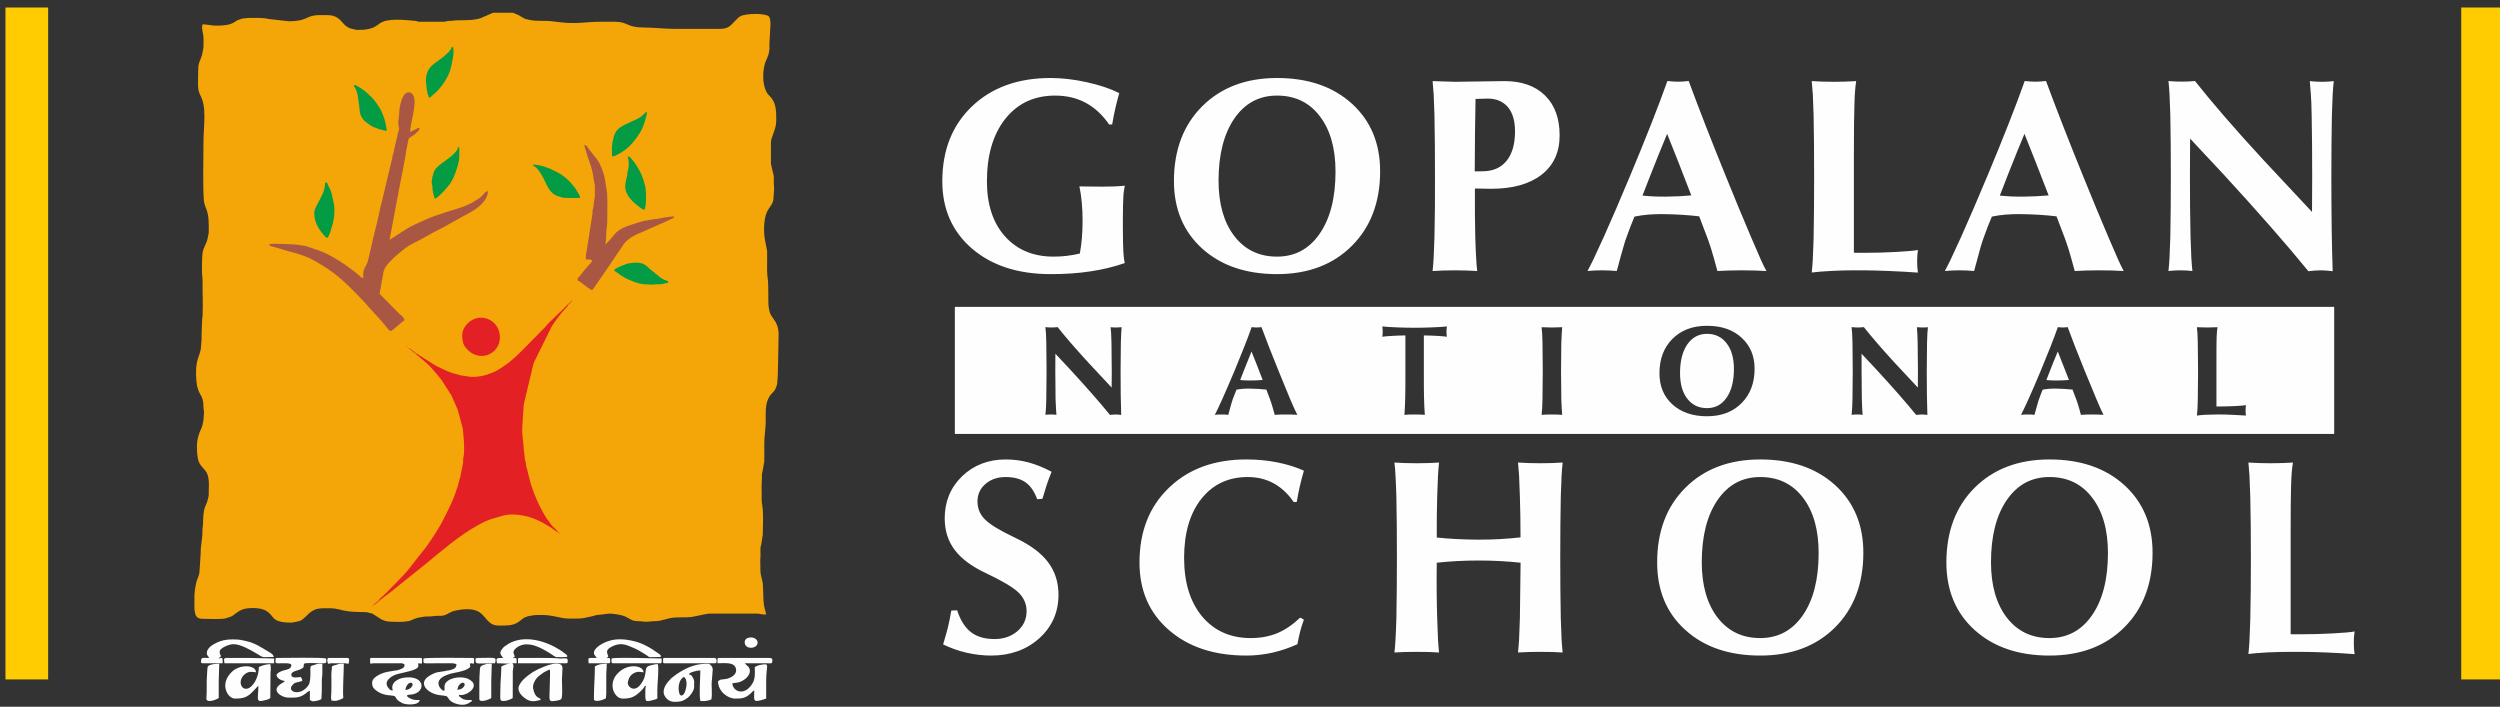 <?xml version="1.0" encoding="UTF-8"?>
<!DOCTYPE svg PUBLIC "-//W3C//DTD SVG 1.1//EN" "http://www.w3.org/Graphics/SVG/1.1/DTD/svg11.dtd">
<!-- Creator: CorelDRAW 2019 (64-Bit) -->
<svg xmlns="http://www.w3.org/2000/svg" xml:space="preserve" width="283px" height="80px" version="1.1" style="shape-rendering:geometricPrecision; text-rendering:geometricPrecision; image-rendering:optimizeQuality; fill-rule:evenodd; clip-rule:evenodd"
viewBox="0 0 283 80"
 xmlns:xlink="http://www.w3.org/1999/xlink"
 xmlns:xodm="http://www.corel.com/coreldraw/odm/2003">
 <rect x="0" y="0" width="283" height="80" fill="#333333" stroke="none"/>
 <defs>
  <style type="text/css">
   <![CDATA[
    .fil2 {fill:#FEFEFE}
    .fil1 {fill:#FECC00}
    .fil8 {fill:#E96220}
    .fil7 {fill:#E85D20}
    .fil6 {fill:#E65A21}
    .fil5 {fill:#E84F22}
    .fil4 {fill:#E54823}
    .fil3 {fill:#E32124}
    .fil0 {fill:#F4A609}
    .fil10 {fill:#A95743}
    .fil9 {fill:#039C44}
    .fil11 {fill:#FEFEFE;fill-rule:nonzero}
   ]]>
  </style>
 </defs>
 <g id="Layer_x0020_1">
  <path class="fil0" d="M50.21 2.46l-2.7 0c-0.27,0 -0.29,-0.08 -0.54,-0.1 -1.1,-0.09 -3.11,-0.36 -4.01,0.31 -0.36,0.27 -0.71,0.52 -1.18,0.6 -0.73,0.13 -0.56,0.11 -1.35,0.11 -0.23,0 -0.29,-0.06 -0.49,-0.1 -0.26,-0.05 -0.24,-0.03 -0.46,-0.14 -0.27,-0.14 -0.47,-0.31 -0.65,-0.53 -0.83,-1 -1.36,-0.9 -2.61,-0.9 -0.52,0 -0.95,0.06 -1.4,0.28 -0.74,0.35 -1.23,0.39 -2.06,0.42l-2.29 -0.25c-0.75,-0.19 -1.58,-0.12 -2.36,-0.13l-0.68 0.07c-0.02,0.01 -0.03,0.01 -0.04,0.02l-0.33 0.1c-0.22,0.07 -0.36,0.19 -0.56,0.31 -0.09,0.05 -0.18,0.1 -0.29,0.14 -0.04,0.01 -0.09,0.03 -0.12,0.04 -0.52,0.2 -1.19,0.19 -1.76,0.19 -0.24,0 -1.31,-0.18 -1.38,-0.14 -0.14,0.08 -0.04,0.78 0.01,0.97 0.13,0.5 0.07,1.12 0.07,1.65l-0.12 0.64c-0.02,0.15 -0.1,0.41 -0.17,0.58 -0.17,0.42 -0.31,0.69 -0.3,1.26 0,0.66 -0.06,1.54 0,2.16 0.11,0.96 0.71,0.96 0.7,3.19 0,1.01 -0.11,1.92 -0.11,2.98 0,1.07 -0.1,6.14 0.1,6.82 0.01,0.03 0.03,0.1 0.04,0.12l0.1 0.33c0.41,0.87 0.36,1.83 0.36,2.78 0,0.27 -0.07,0.37 -0.1,0.6 -0.06,0.43 -0.21,0.71 -0.38,1.08 -0.08,0.16 -0.14,0.36 -0.19,0.56 -0.12,0.47 -0.13,2.46 -0.05,3.02 0.01,0.06 0.01,0.07 0.02,0.14 0,0.11 0,0.26 0,0.38 -0.01,1.22 0.06,2.51 0,3.72 -0.02,0.26 -0.06,0.38 -0.06,0.71l-0.05 1.4c0,0.23 0.01,0.53 -0.01,0.75 -0.13,1.15 0.03,0.73 -0.36,1.86 -0.3,0.86 -0.29,1.75 -0.22,2.63 0.15,1.78 0.81,1.46 0.8,2.92 0,0.33 0.07,0.41 0.06,0.7 -0.03,0.63 -0.06,1.31 -0.34,1.88 -0.24,0.51 -0.23,0.56 -0.37,1.09 -0.16,0.59 -0.09,2.15 0.14,2.63 0.52,1.1 1.25,0.7 1.11,3.21 -0.02,0.24 0.03,0.51 -0.03,0.73 -0.04,0.17 -0.04,0.08 -0.08,0.3 -0.05,0.28 -0.18,0.52 -0.29,0.79 -0.24,0.61 -0.22,1.34 -0.25,2.01 -0.01,0.25 -0.06,0.34 -0.06,0.65 0.01,1.13 -0.21,1.56 -0.21,2.76l-0.14 2.13c-0.24,0.92 -0.28,0.48 -0.48,1.73 -0.03,0.18 -0.06,0.46 -0.08,0.78l0 1.52c0.03,0.34 0.08,0.63 0.18,0.79 0.15,0.24 0.37,0.34 0.74,0.34 0.59,0 2.17,0.09 2.68,-0.07 0.15,-0.05 0.06,-0.04 0.24,-0.08 0.76,-0.18 0.88,-0.75 1.92,-1 0.2,-0.05 0.99,-0.09 1.18,-0.06 0.25,0.04 0.35,0.01 0.57,0.08 0.15,0.04 0.36,0.09 0.49,0.16 1.18,0.61 0.51,1.4 2.97,1.4 0.18,0 0.9,-0.16 1.02,-0.21 0.24,-0.12 0.53,-0.38 0.72,-0.58 0.91,-0.96 1.47,-0.83 2.79,-0.83 0.31,0 0.6,0.08 0.9,0.13 0.17,0.04 0.26,0.08 0.43,0.11 0.87,0.18 1.53,0.18 2.51,0.19 0.32,0.01 0.21,0.02 0.41,0.08 0.19,0.06 0.24,0.03 0.43,0.11l0.99 0.64c0.09,0.04 0.29,0.12 0.38,0.15 0.11,0.04 0.35,0.08 0.45,0.09 0.7,0.04 1.55,0.08 2.24,-0.05 0.2,-0.04 0.58,-0.23 0.78,-0.3 0.31,-0.11 0.59,-0.13 0.9,-0.19 0.29,-0.06 0.67,-0.01 1.02,-0.06 0.9,-0.14 1.04,0.11 1.79,-0.31 0.25,-0.13 0.45,-0.25 0.76,-0.32 0.77,-0.17 1.85,-0.3 2.59,0.07 0.93,0.45 1.08,1.61 2.33,1.61l0.05 0 0.66 0c0.66,-0.01 1.24,-0.1 1.8,-0.58 0.21,-0.18 0.37,-0.3 0.66,-0.41 0.21,-0.08 0.21,-0.06 0.44,-0.11 0.65,-0.13 0.89,-0.09 1.58,-0.09 0.48,0 1.62,0.23 2.14,0.35 0.36,0.08 2.03,0.08 2.36,-0.01 0.46,-0.12 0.89,-0.16 1.35,-0.32l1.5 -0.18c0.4,-0.01 1.38,0.14 1.75,0.3 0.67,0.29 0.73,0.56 1.6,0.56 0.31,0 0.45,0.06 0.81,0.06 0.41,0 0.62,-0.06 0.97,-0.06 0.92,0.01 1.48,-0.43 2.65,-0.43 1.82,0 1.43,-0.04 2.78,-0.3 0.29,-0.06 0.59,-0.13 0.89,-0.13l5.24 0c0.33,0 0.57,0.11 1.08,0.11 -0.03,-0.34 -0.33,-0.85 -0.32,-2.17 0,-0.47 -0.05,-0.74 -0.05,-1.19 -0.01,-0.45 -0.28,-1.06 -0.28,-1.61l-0.02 -1.21c0.05,-0.4 0.02,-0.82 0.02,-1.23 0,-0.33 0.05,-0.33 0.1,-0.55l0.17 -1.12c0,-0.98 0.1,-2.41 -0.07,-3.33 -0.11,-0.52 -0.03,-1.41 -0.07,-1.93l0.04 -1.28c-0.01,-0.34 0,-0.31 0.07,-0.57l0.2 -1.16 0 -2c-0.01,-0.89 0.16,-1.6 0.16,-2.54 0,-1.3 -0.1,-2.36 0.77,-3.22 0.31,-0.32 0.33,-0.39 0.49,-0.86 0.1,-0.27 0.14,-2.1 0.14,-2.56l0.06 -3.3c0,-0.41 -0.13,-0.93 -0.34,-1.28 -0.42,-0.72 -0.61,-0.64 -0.78,-1.65 -0.09,-0.48 0,-2.45 -0.1,-3.14 -0.12,-0.8 -0.08,-1.55 -0.08,-2.35 0,-0.26 0.01,-0.56 0,-0.81 -0.01,-0.13 -0.02,-0.22 -0.05,-0.33l-0.2 -1.05c-0.18,-0.96 -0.15,-2.64 0.38,-3.41 0.61,-0.91 0.57,-0.83 0.63,-1.91 0.03,-0.55 0.05,-0.34 0,-0.93 -0.03,-0.32 0.03,-0.68 -0.02,-1l-0.31 -1.32 0 -2.43c0,-0.61 0.6,-1.5 0.6,-2.43 0,-0.88 0.03,-1.77 -0.47,-2.51 -0.11,-0.16 -0.19,-0.23 -0.33,-0.37 -0.85,-0.83 -0.83,-3.03 -0.31,-4.06l0.22 -0.54c0.22,-0.82 0.07,-0.71 0.13,-1.48l0.11 -2.01c0,-0.31 -0.04,-0.73 -0.2,-0.88 -0.4,-0.38 -2.72,-0.35 -3.26,0.02 -0.5,0.34 -0.78,0.86 -1.3,1.18 -0.27,0.16 -0.61,0.22 -1.02,0.22l-5.03 0c-1.26,0 -2.39,-0.16 -3.62,-0.16 -1.8,0 -1.75,-0.65 -3.18,-0.65l-1.52 0c-1.95,0 -2.67,0.31 -4.84,0.04 -0.94,-0.11 -0.88,-0.14 -1.96,-0.14 -0.53,0 -1,-0.02 -1.45,-0.13 -0.22,-0.06 -0.21,-0.02 -0.42,-0.11 -0.41,-0.18 -0.62,-0.41 -1.03,-0.54 -0.18,-0.06 -0.27,-0.14 -0.39,-0.14l-2.17 0 -1.13 0.49c-0.72,0.4 -2.1,0.36 -2.98,0.37 -0.31,0 -0.4,0.06 -0.75,0.06 -0.43,-0.01 -0.45,0.1 -0.76,0.1z"/>
  <rect class="fil1" x="0.62" y="0.85" width="4.83" height="76.06"/>
  <rect class="fil1" x="278.61" y="0.85" width="4.83" height="76.06"/>
  <g id="_1773214337632">
   <path class="fil2" d="M81.22 74.64l0 0.44c0.58,0 1.41,-0.09 1.81,0.19 0.35,0.23 0.53,0.94 -0.21,1.35 -0.35,0.18 -0.47,0.23 -0.96,0.28 -0.49,0.06 -0.27,0.02 -0.58,0.23 0.02,1.17 1.13,1.95 1.94,1.95 0.73,0 1.18,-0.02 1.81,-0.63 0.19,-0.17 0.1,-0.16 0.35,-0.29 0,1.12 -0.18,1.35 0.82,1.09 0.24,-0.06 0.35,-0.13 0.53,-0.17 0,-0.67 0.01,-1.34 0,-2 -0.01,-1.84 0.52,-2.03 -0.67,-1.81 -0.31,0.06 -0.4,0.12 -0.62,0.24 0,0.87 0.16,1.6 -0.72,2.42 -0.16,0.15 -0.26,0.2 -0.47,0.28 -0.68,0.27 -1.34,-0.25 -1.35,-0.86 0.38,-0.09 0.71,0 1.3,-0.38 0.48,-0.3 0.97,-0.97 0.49,-1.52l-0.29 -0.26c0,-0.01 -0.01,-0.02 -0.02,-0.03 -0.01,-0.01 -0.02,-0.02 -0.03,-0.03 -0.01,-0.01 -0.04,-0.04 -0.05,-0.05l2.43 0c0.65,0 0.7,0.09 0.7,-0.33l0 -0.06c0,-0.16 -0.16,-0.21 -0.32,-0.21l-5.73 0c-0.12,0 -0.16,0.04 -0.16,0.16z"/>
   <path class="fil2" d="M45.89 78.1c0.04,-0.19 0.07,-0.36 0.18,-0.52 0.42,-0.62 1,-0.14 0.34,0.35 -0.12,0.09 -0.32,0.17 -0.52,0.17zm-4 -3.46c0,0.71 0.02,0.44 0.43,0.44l3.08 0c0.2,0 0.19,0.06 0.38,0.1 0,0.21 0.06,0.29 -0.2,0.46 -0.14,0.09 -0.03,0.03 -0.14,0.07l-0.31 0.12c-0.17,0.07 -0.14,0.04 -0.36,0.07 -0.52,0.08 -1.2,0.17 -1.63,0.37 -0.33,0.16 -0.71,0.35 -0.91,0.66 -0.13,0.21 -0.13,0.44 -0.07,0.68 0.06,0.26 0.21,0.38 0.39,0.53 0.32,0.27 0.78,0.46 1.24,0.54 0.19,0.03 0.64,0.05 0.78,0.09 0.41,0.12 -0.01,0.31 0.96,0.82 0.42,0.22 1.92,0.29 1.98,-0.35 -0.53,0 -0.68,0.01 -1.04,-0.16 -0.14,-0.06 -0.77,-0.41 -0.1,-0.44 1.87,-0.07 1.89,-2.22 -0.54,-1.94 -0.44,0.05 -0.75,0.18 -1.05,0.4 -0.26,0.2 -0.51,0.62 -0.3,1.06 -0.31,0 -0.31,-0.06 -0.47,-0.23 -0.67,-0.74 0.18,-1.35 0.83,-1.58 0.58,-0.2 2.51,-0.44 2.51,-0.95l0 -0.32c0.42,0.01 0.43,0.25 0.43,-0.44 0,-0.12 -0.04,-0.16 -0.16,-0.16l-5.57 0c-0.12,0 -0.16,0.04 -0.16,0.16z"/>
   <path class="fil2" d="M51.78 78.1c0.01,-0.18 0.08,-0.4 0.17,-0.52 0.5,-0.67 1.04,-0.05 0.25,0.41l-0.42 0.11zm0.61 1.68l-0.15 0c-0.42,-0.02 -0.86,-0.17 -1.2,-0.4 -0.25,-0.18 -0.3,-0.44 -0.47,-0.56 -0.11,-0.07 -0.68,-0.1 -0.89,-0.14 -1.36,-0.23 -2.43,-1.38 -1.04,-2.2 0.79,-0.47 1.03,-0.38 1.71,-0.51 0.11,-0.02 0.24,-0.06 0.31,-0.07 0.12,-0.02 0.17,-0.01 0.28,-0.04 0.56,-0.15 0.73,-0.3 0.73,-0.68 -0.2,-0.04 -0.24,-0.09 -0.49,-0.1l-1.62 0c-1.86,0 -1.62,0.15 -1.62,-0.54 0.32,-0.13 4.85,-0.06 5.57,-0.06 0.12,0 0.16,0.04 0.16,0.16 0,0.7 -0.03,0.44 -0.38,0.44 -0.15,0 -0.06,0.24 -0.06,0.43 -0.09,0.06 -0.18,0.14 -0.28,0.2 -0.27,0.17 -0.65,0.26 -0.96,0.34 -0.41,0.11 -0.77,0.11 -1.42,0.36 -1.93,0.72 -0.28,2.09 -0.25,1.72l0 -0.24c-0.01,-0.12 -0.01,-0.25 0.02,-0.36 0.22,-0.75 1.73,-1.08 2.64,-0.69 0.12,0.05 0.38,0.23 0.46,0.31 0.75,0.78 -0.87,1.75 -1.5,1.49 0.02,0.22 0.09,0.23 0.22,0.32 0.11,0.08 0.14,0.12 0.3,0.19 0.28,0.11 0.57,0.09 0.94,0.09l0 0.16c-0.18,0.05 -0.16,0.09 -0.34,0.2 -0.2,0.11 -0.43,0.17 -0.67,0.18z"/>
   <path class="fil2" d="M31.19 74.64c0,0.54 -0.09,0.44 0.92,0.44 0.1,0 0.87,-0.04 0.87,0.21 0,0.43 -0.47,0.51 -0.82,0.59 -0.27,0.06 -0.83,0.3 -0.86,0.55 0.08,0.36 0.51,0.61 0.92,0.65 -0.03,0.12 -0.02,0.09 -0.26,0.23 -1.51,0.84 -0.02,1.66 0.64,1.66 0.68,0 1.2,0.06 1.79,-0.32 0.47,-0.29 0.43,-0.42 0.69,-0.44l0 1.03c0.3,0.2 0.41,0.18 1.01,0.03 0.34,-0.08 0.3,-0.24 0.3,-0.23l0.04 -0.88c0,-0.35 0,-0.69 0,-1.03 0,-0.41 0.06,-0.61 0.06,-0.97 0,-0.34 0,-0.69 0,-1.03 -0.83,0 -0.41,0.01 -0.94,0.15 -0.47,0.12 -0.42,0.07 -0.41,0.99 0,0.38 -0.03,0.99 -0.2,1.26 -0.93,1.45 -2.77,0.73 -1.66,-0.15 0.13,-0.1 0.13,-0.07 0.3,-0.13 0.55,-0.18 0.86,-0.03 0.47,-0.61 -0.28,0 -1.07,0.23 -1.07,-0.27 0,-0.44 0.84,-0.43 1.26,-0.73 0.24,-0.17 0.07,-0.26 0.19,-0.51 0.15,-0.14 1.78,-0.03 2.23,-0.05 0.37,-0.01 0.26,-0.15 0.26,-0.54 -0.57,-0.14 -4.65,-0.06 -5.57,-0.06 -0.12,0 -0.16,0.04 -0.16,0.16z"/>
   <path class="fil2" d="M77.12 78.75c-0.17,-0.11 -0.17,-0.09 -0.23,-0.31 -0.21,-0.7 0.05,-1.66 0.55,-1.8l0.09 0.08c0.38,0.44 0.1,1.54 -0.12,1.84 -0.07,0.1 -0.17,0.16 -0.29,0.19zm-0.76 0.7c0.73,0 1.01,-0.11 1.48,-0.46 0.31,-0.23 0.73,-0.84 0.73,-1.16 0,-0.71 0.08,-0.72 -0.13,-1.11 -0.19,-0.35 -0.18,-0.26 -0.46,-0.4 0.13,-0.18 0.32,-0.22 0.56,-0.3 0.18,-0.07 0.51,-0.13 0.74,-0.13 0,0.76 -0.16,2.77 0,3.46 0.36,0.03 0.87,0.01 1.24,-0.17 0.15,-0.64 -0.03,-1.52 0.07,-2.25l0.09 -1.1c0.03,-0.43 -0.39,-0.7 -0.48,-0.7 -1.34,0 -2.15,0.29 -3.26,0.96 -0.31,0.19 -0.48,0.31 -0.76,0.54 -0.07,0.05 -0.09,0.07 -0.15,0.11l-0.32 0.34c-0.48,0.54 -0.9,1.3 -0.26,1.98 0.2,0.22 0.5,0.39 0.91,0.39z"/>
   <path class="fil2" d="M56.64 73.89c0,0.25 0.22,0.43 0.32,0.59 -0.75,0 -0.84,-0.02 -0.7,0.6l1.51 0.05c-0.35,0 -0.81,0.18 -1.02,0.32 0,0.91 -0.11,1.7 -0.11,2.65 0,1.17 -0.12,1.25 0.43,1.25 0.3,0 0.79,-0.21 0.97,-0.33l0.01 -3.07c0.04,-0.37 0.16,-0.67 -0.06,-0.87l0.49 0c0,-0.64 0.03,-0.55 -0.17,-0.59 -0.05,-0.01 -0.07,0 -0.12,0 -0.11,-0.01 -0.01,0.03 -0.09,-0.01 -0.05,-0.16 0.16,0.03 0.16,-0.16 0,-0.24 -0.42,-0.53 0.23,-1.01 0.97,-0.71 2.15,-0.27 3.08,0.24 0.71,0.38 0.99,0.63 1.3,0.8 0.14,0.08 1.09,0.02 1.33,0.02 0,-0.26 0.07,-0.15 -0.34,-0.46 -0.18,-0.13 -0.29,-0.22 -0.48,-0.34 -1.62,-1.03 -4.01,-1.74 -5.81,-0.7l-0.49 0.33c-0.14,0.13 -0.44,0.46 -0.44,0.69z"/>
   <path class="fil2" d="M29.3 75.51c0,0.77 -0.29,1.52 -0.64,1.95 -0.06,0.08 -0.24,0.27 -0.32,0.33 -0.88,0.64 -1.52,-0.54 -0.76,-1.35 0.54,-0.57 1.05,-0.34 1.4,-0.34 -0.02,-0.85 -1.8,-0.92 -2.69,-0.09 -1.52,1.41 -0.52,3.07 0.31,3.07 0.69,0 1.2,-0.06 1.74,-0.53 0.4,-0.35 0.84,-0.89 0.91,-0.93 0,1.39 -0.34,1.9 0.56,1.69 0.4,-0.09 0.51,-0.1 0.79,-0.29l0.02 -2.89c0.05,-0.36 0.05,-0.64 -0.02,-0.95 -0.47,0 -0.99,0.17 -1.3,0.33z"/>
   <path class="fil2" d="M71.06 77.29c0,-0.09 0.09,-0.37 0.13,-0.47 0.14,-0.39 0.62,-0.77 1.12,-0.77 0.23,0 0.25,0.05 0.54,0.05 -0.02,-0.82 -2,-1.11 -3.12,0.35 -0.88,1.17 -0.12,2.63 0.74,2.63 1.01,0 1.4,-0.19 2.18,-0.96 0.09,-0.1 0.12,-0.13 0.2,-0.23 0.09,-0.13 0.09,-0.18 0.21,-0.27 0.13,0.26 0,0.02 0,0.32 0,1.27 -0.13,1.56 0.57,1.38 0.34,-0.09 0.5,-0.11 0.78,-0.24 0,-0.33 0.01,-0.65 0,-0.98 0,-0.79 0.2,-2.29 0.06,-2.92 -0.3,0 -0.5,0.06 -0.75,0.12 -1.1,0.23 -0.18,0.88 -1.24,2.22 -0.69,0.87 -1.42,0.26 -1.42,-0.23z"/>
   <path class="fil2" d="M58.69 77.94c0,0.53 0.54,0.98 0.87,1.19 0.57,0.35 0.94,0.27 1.62,0.11l0 -0.16c-0.41,-0.1 -0.64,-0.45 -0.75,-0.82 -0.16,-0.49 -0.1,-0.8 0.13,-1.21 0.2,-0.36 0.47,-0.56 0.78,-0.78 0.19,-0.14 0.22,-0.18 0.47,-0.29l0.26 -0.13c0.25,-0.12 0.19,0 0.19,0.69 0,0.79 -0.05,1.41 -0.06,2.16 0,0.43 -0.03,0.72 0.4,0.67 0.28,-0.03 0.79,-0.09 0.92,-0.23 0.2,-0.22 0.09,-1.73 0.09,-2.17 0,-0.42 0.05,-0.67 0.05,-1.08 0.01,-0.19 0.03,-0.37 -0.04,-0.5 -0.41,-0.8 -2.74,0.34 -3.32,0.7 -0.55,0.35 -1.61,1.16 -1.61,1.85z"/>
   <path class="fil2" d="M67.23 73.89c0,0.17 0.04,0.21 0.12,0.31 0.08,0.1 0.13,0.18 0.2,0.28 -1.17,0 -0.92,-0.08 -0.92,0.6l2.27 0c0.21,0 0.17,-0.13 0.17,-0.44 0,-0.25 -0.27,-0.1 -0.38,-0.16 -0.04,-0.11 -0.06,0.04 0.05,-0.06 0,0 0.11,-0.01 0.11,-0.1 0,-0.23 -0.4,-0.63 0.19,-1 0.77,-0.47 1.41,-0.52 2.22,-0.17 0.86,0.36 0.81,0.33 1.72,0.88 0.84,0.51 0.08,0.34 1.81,0.34 0,-0.24 0.08,-0.16 -0.34,-0.46 -0.85,-0.6 -1.73,-1.12 -2.76,-1.35 -1.19,-0.27 -2.22,-0.31 -3.35,0.22 -0.41,0.19 -1.11,0.68 -1.11,1.11z"/>
   <path class="fil2" d="M23.41 73.94c0,0.25 0.13,0.27 0.27,0.54 -0.82,0 -0.92,-0.11 -0.92,0.44 0,0.12 0.04,0.16 0.17,0.16l2.27 0c0,-0.64 0.06,-0.66 -0.44,-0.54 0.1,-0.25 -0.02,0.02 0.11,-0.12 0.07,-0.08 0.11,0.11 0.11,-0.21 0,-0.26 -0.11,0.09 -0.11,-0.48 0,-0.34 1.01,-0.81 1.57,-0.81 0.78,0 1.94,0.66 2.64,1.08 0.85,0.51 0.44,0.37 1.9,0.37 -0.03,-0.29 -0.31,-0.44 -0.59,-0.6 -0.84,-0.49 -1.48,-0.97 -2.53,-1.2 -0.65,-0.14 -0.74,-0.19 -1.59,-0.19 -0.73,0 -1.3,0.15 -1.8,0.4 -0.42,0.21 -1.06,0.59 -1.06,1.16z"/>
   <path class="fil2" d="M23.36 79.18c0.21,0.15 0.06,0.17 0.43,0.17 0.3,0 0.79,-0.21 0.97,-0.33 0,-0.65 0,-1.3 0,-1.94 0,-0.73 0.06,-1.25 0.06,-1.95 -0.38,0 -1.12,0.06 -1.3,0.33 -0.06,0.09 -0.08,1.02 -0.1,1.19 -0.05,0.44 0.02,1.59 -0.06,2.53z"/>
   <path class="fil2" d="M67.34 75.45c0,1.16 -0.11,2.37 -0.11,3.68 0,0.47 1.27,0.04 1.36,-0.1l0.04 -0.49c0.01,-0.23 0,-0.48 0,-0.71 0,-0.45 0,-0.9 0,-1.35 0,-0.53 0.06,-0.86 0.06,-1.35 -0.5,0 -0.94,0.05 -1.35,0.32z"/>
   <path class="fil2" d="M37.57 75.45c0,0.4 -0.06,0.55 -0.06,0.92 0,0.59 0.03,1.94 -0.03,2.46 -0.03,0.25 0.03,0.22 0.03,0.46 0.54,0.13 0.89,-0.02 1.35,-0.27 -0.08,-0.96 0.06,-2.89 0.06,-3.89 -0.73,0 -0.36,-0.02 -0.89,0.14 -0.33,0.09 -0.21,0.02 -0.46,0.18z"/>
   <path class="fil2" d="M54.26 77.45l0 1.68c0,0.45 1.05,0.1 1.35,-0.11 0,-0.65 0,-1.3 0,-1.94 0,-0.7 0.06,-1.23 0.06,-1.95 -0.68,0 -0.42,-0.02 -1.02,0.17 -0.26,0.09 -0.31,0.21 -0.33,0.53 -0.04,0.57 -0.06,1.04 -0.06,1.62z"/>
   <path class="fil2" d="M75.06 74.64c0,0.31 -0.04,0.44 0.16,0.44l5.73 0c0.27,0 0.22,-0.6 -0.05,-0.6l-5.68 0c-0.12,0 -0.16,0.04 -0.16,0.16z"/>
   <path class="fil2" d="M69.23 74.54c0,0.25 -0.08,0.54 0.16,0.54l5.35 0c0.21,0 0.16,-0.16 0.16,-0.54 -0.98,0 -1.77,-0.06 -2.75,-0.06 -0.47,0 -2.64,-0.05 -2.92,0.06z"/>
   <path class="fil2" d="M25.36 74.7l0.05 0.38 5.62 0 0 -0.54c-0.98,0 -1.77,-0.06 -2.76,-0.06l-2.7 0c-0.12,0 -0.21,0.09 -0.21,0.22z"/>
   <path class="fil2" d="M58.64 74.64l0 0.44 5.46 0c0.19,0 0.16,-0.12 0.16,-0.38 0,-0.32 -0.57,-0.09 -1.18,-0.18 -0.52,-0.07 -3.61,-0.04 -4.28,-0.04 -0.13,0 -0.16,0.04 -0.16,0.16z"/>
   <path class="fil2" d="M37.51 75.08l1.46 0c0.27,0 0.24,0.05 0.49,0.05 0.03,-0.16 0.17,-0.65 -0.11,-0.65l-2.11 0c-0.22,0 -0.2,0.24 -0.17,0.44 0.07,0.37 0.11,0.16 0.44,0.16z"/>
   <path class="fil2" d="M84.3 72.7c0,0.89 1.46,0.77 1.46,0.05 0,-0.35 -0.33,-0.56 -0.68,-0.59l-0.2 0c-0.31,0.03 -0.58,0.21 -0.58,0.54z"/>
   <path class="fil2" d="M53.83 74.54c0,0.76 -0.11,0.54 2.21,0.54 0.19,-0.78 0.06,-0.6 -1.94,-0.6 -0.09,0 -0.2,0.03 -0.27,0.06z"/>
  </g>
  <g id="_1773214309568">
   <path class="fil3" d="M47.13 40.02l-0.05 0.05 1.13 0.97c0.5,0.41 0.57,0.58 0.93,0.96l0.62 0.73c0.13,0.14 0.17,0.22 0.28,0.37l1.05 1.65c0.1,0.18 0.13,0.3 0.22,0.49l0.51 1.16 0.49 1.83c0.04,0.25 0.1,0.32 0.11,0.54 0.02,0.27 0.02,0.43 0.05,0.65 0.05,0.34 0.1,1.53 0.05,1.93 -0.01,0.16 -0.07,0.45 -0.09,0.61 -0.02,0.23 0.01,0.39 -0.04,0.61l-0.28 1.39c-0.04,0.17 -0.05,0.15 -0.09,0.29 -0.06,0.22 -0.07,0.33 -0.13,0.52 -0.03,0.11 -0.04,0.13 -0.07,0.25 -0.04,0.11 -0.06,0.15 -0.1,0.28 -0.06,0.16 -0.1,0.33 -0.16,0.49 -0.21,0.64 -0.52,1.28 -0.79,1.86l-0.8 1.58c-0.44,0.79 -1.19,1.95 -1.71,2.66l-2.07 2.63c-0.4,0.52 -2.17,2.29 -2.64,2.76 -0.24,0.24 -0.48,0.4 -0.7,0.67 0,0.09 -0.02,0.07 0.07,0.07 0.21,-0.16 0.35,-0.27 0.55,-0.44 0.2,-0.15 0.35,-0.26 0.56,-0.41l4.14 -3.32c1.92,-1.57 3.81,-3.24 5.99,-4.43l0.64 -0.34c0.24,-0.1 0.47,-0.2 0.73,-0.3l1.55 -0.45c1.07,-0.23 2.43,0 3.46,0.42 0.98,0.41 1.13,0.57 1.93,1.04 0.23,0.14 0.37,0.3 0.6,0.42l0.04 -0.04c-0.11,-0.21 -0.33,-0.38 -0.51,-0.56 -0.21,-0.2 -0.32,-0.36 -0.48,-0.6 -0.1,-0.14 -0.14,-0.18 -0.23,-0.31 -0.8,-1.23 -1.53,-2.93 -1.92,-4.35l-0.32 -1.3c-0.02,-0.08 -0.04,-0.11 -0.07,-0.2 -0.03,-0.15 -0.04,-0.37 -0.06,-0.48 -0.04,-0.19 -0.09,-0.3 -0.11,-0.43 -0.03,-0.18 0,-0.32 -0.04,-0.51 -0.14,-0.79 -0.07,-0.88 -0.16,-1.51 -0.18,-1.21 -0.06,-1.52 -0.03,-2.56l0.11 -1.56c0.02,-0.15 0.08,-0.29 0.1,-0.44l1.01 -4.23c0.02,-0.05 0.03,-0.07 0.05,-0.12l2 -4.05c0.25,-0.43 1.06,-1.52 1.39,-1.85 0.13,-0.12 0.45,-0.49 0.51,-0.61l-0.04 -0.07c-0.17,0.15 -0.29,0.28 -0.44,0.44l-1.76 1.7c-0.17,0.16 -0.23,0.29 -0.41,0.46l-2.62 2.67c-0.89,0.9 -1.82,1.69 -2.94,2.3 -0.42,0.22 -0.85,0.35 -1.3,0.49 -0.36,0.1 -1.07,0.21 -1.55,0.17l-1.13 -0.17c-1.56,-0.41 -1.39,-0.41 -2.87,-1.12l-1.86 -1.17c-0.14,-0.11 -0.14,-0.15 -0.3,-0.18z"/>
   <path class="fil3" d="M52.32 37.96c0,0.5 0.07,0.99 0.39,1.39 1.41,1.79 3.88,0.83 3.88,-1.17 0,-0.91 -0.47,-1.62 -1.16,-1.98 -1.56,-0.8 -3.11,0.53 -3.11,1.76z"/>
   <path class="fil4" d="M47.08 40.07l0.05 -0.05c-0.09,-0.13 -0.28,-0.25 -0.42,-0.34 -0.18,-0.12 -0.28,-0.26 -0.5,-0.31 0.1,0.15 0.05,0.07 0.2,0.18 0.09,0.07 0.1,0.1 0.2,0.17 0.19,0.15 0.28,0.23 0.47,0.35z"/>
   <path class="fil4" d="M42.16 68.59c0.16,-0.04 0.64,-0.43 0.76,-0.57 -0.09,0 -0.07,0.02 -0.07,-0.07 -0.14,0.1 -0.18,0.17 -0.34,0.29 -0.15,0.11 -0.26,0.21 -0.35,0.35z"/>
   <path class="fil4" d="M64.31 34.43l0.04 0.07c0.18,-0.1 0.13,-0.08 0.25,-0.25 0.13,-0.16 0.14,-0.08 0.2,-0.29l-0.49 0.47z"/>
   <path class="fil5" d="M63.07 60.21l0.12 0.11c0.07,0.06 0.07,0.07 0.15,0.12 -0.05,-0.19 -0.08,-0.19 -0.23,-0.27l-0.04 0.04z"/>
   <path class="fil6" d="M46.16 39.31c-0.08,-0.12 -0.01,-0.07 -0.16,-0.11 0.08,0.12 0,0.07 0.16,0.11z"/>
   <polygon class="fil7" points="46,39.2 46,39.15 45.93,39.19 "/>
   <polygon class="fil8" points="42.11,68.65 42.05,68.65 42.1,68.71 "/>
   <polygon class="fil7" points="64.8,33.96 64.85,33.96 64.81,33.9 "/>
   <polygon class="fil5" points="46.21,39.37 46.16,39.31 "/>
   <polygon class="fil6" points="42.16,68.59 42.11,68.65 "/>
  </g>
  <g id="_1773214305120">
   <path class="fil9" d="M60.37 18.78c0.57,0.15 1.23,1.54 1.5,2.12 0.29,0.62 0.68,1.15 1.37,1.33 0.27,0.08 0.41,0.17 0.75,0.17 1.63,0 1.83,0.13 1.62,-0.26l-0.22 -0.39c-0.08,-0.13 -0.14,-0.23 -0.22,-0.37 -0.1,-0.14 -0.17,-0.21 -0.26,-0.33 -0.84,-1.07 -1.55,-1.45 -2.68,-1.97l-0.84 -0.29c-0.46,-0.07 -0.7,-0.17 -1.02,-0.17l0 0.16z"/>
   <path class="fil9" d="M43.78 14.84c-0.01,-0.41 -0.18,-1.19 -0.33,-1.56l-0.09 -0.24c-0.1,-0.26 -0.22,-0.55 -0.36,-0.78 -0.53,-0.86 -0.76,-1.12 -1.53,-1.81 -0.23,-0.21 -1.07,-0.83 -1.42,-0.85 0.02,0.26 0.21,0.39 0.33,0.75 0.04,0.14 0.06,0.29 0.11,0.43l0.21 1.52c-0.01,0.58 0.27,1.18 0.7,1.51 0.68,0.51 0.67,0.49 1.47,0.8l0.91 0.23z"/>
   <path class="fil9" d="M35.57 24.07c0,0.66 0.18,1.26 0.53,1.8 0.13,0.21 0.69,1 0.93,1.07 0.26,-0.19 0.45,-0.99 0.52,-1.2 0.28,-0.81 0.43,-2.09 0.19,-2.92 -0.06,-0.22 -0.14,-0.78 -0.27,-1.14 -0.1,-0.31 -0.39,-0.79 -0.44,-1.01l-0.22 0c0,0.97 -0.54,1.75 -0.93,2.53 -0.13,0.24 -0.31,0.61 -0.31,0.87z"/>
   <path class="fil9" d="M69.28 17.7c0.33,0 0.55,-0.16 0.79,-0.29 1.02,-0.54 1.65,-1.3 2.27,-2.22 0.43,-0.63 0.61,-1.28 0.81,-2 0.07,-0.26 0.08,-0.16 0.08,-0.52 -0.34,0.09 -0.3,0.37 -0.97,0.72 -1.17,0.62 -2.16,0.81 -2.61,1.65l-0.16 0.38c-0.3,1.16 -0.21,1.2 -0.21,2.28z"/>
   <path class="fil9" d="M48.86 20.62c0,0.12 0.06,0.31 0.09,0.45 0.02,0.18 0.01,0.32 0.03,0.51l0.2 0.87c0.24,0 0.2,-0.02 0.35,-0.13l0.56 -0.52c0.42,-0.5 0.76,-0.74 1.17,-1.54 0.32,-0.65 0.72,-1.82 0.73,-2.5 0.01,-0.36 0,-0.73 0,-1.09l-0.16 0c-0.01,0.33 -0.22,0.46 -0.4,0.68 -0.56,0.65 -1.86,1.28 -2.21,1.9 -0.19,0.32 -0.36,1.16 -0.36,1.37z"/>
   <path class="fil9" d="M48.21 9.16l0.1 0.98c0.11,0.36 0.04,0.24 0.08,0.46 0.08,0.31 0.14,0.11 0.15,0.45 0.22,-0.01 0.2,-0.06 0.4,-0.24l0.18 -0.15c0.82,-0.68 1.76,-2.06 1.95,-3.12 0.12,-0.61 0.38,-1.55 0.22,-2.21l-0.16 0c-0.1,0.4 -0.49,0.7 -0.74,0.93 -0.45,0.4 -0.56,0.43 -0.95,0.73 -0.17,0.12 -0.31,0.22 -0.46,0.35 -0.53,0.47 -0.77,1.05 -0.77,1.82z"/>
   <path class="fil9" d="M69.55 30.67c0.15,0.04 0.71,0.52 1.17,0.77 0.51,0.28 1.64,0.73 2.23,0.74l0.92 0.05c0.2,-0.01 0.18,-0.05 0.43,-0.05 0.16,-0.01 0.34,0.01 0.49,0 0.32,-0.01 0.52,-0.16 0.87,-0.16l0 0c-0.03,-0.36 -0.22,-0.13 -0.88,-0.59l-1.22 -0.99c-0.74,-0.74 -1.15,-0.79 -2.33,-0.64 -0.31,0.04 -1.07,0.37 -1.37,0.53 -0.28,0.15 -0.29,0.09 -0.31,0.34z"/>
   <path class="fil9" d="M71.17 18.46c0,0.51 -0.01,0.55 -0.13,1 -0.04,0.17 -0.02,0.26 -0.05,0.43 -0.14,0.68 -0.38,1.26 -0.04,1.98 0.1,0.23 0.22,0.41 0.37,0.6 0.31,0.37 0.63,0.64 1.02,0.93 0.18,0.13 0.37,0.33 0.62,0.35 0.23,-0.45 0.2,-2.04 0.1,-2.58l-0.25 -0.89c-0.23,-0.69 -0.53,-1.2 -0.94,-1.81 -0.1,-0.15 -0.22,-0.29 -0.34,-0.43 -0.12,-0.15 -0.22,-0.32 -0.47,-0.34 0.03,0.28 0.11,0.41 0.11,0.76z"/>
  </g>
  <g id="_1773214305280">
   <path class="fil10" d="M41.13 31.48c-0.3,-0.03 -0.52,-0.38 -0.75,-0.54 -0.63,-0.45 -1.23,-0.96 -1.89,-1.36 -1.78,-1.06 -1.85,-1.05 -3.77,-1.69 -0.28,-0.1 -0.48,-0.07 -0.77,-0.15 -0.32,-0.08 -3.22,-0.22 -3.46,-0.1l0 0c0.03,0.26 0.13,0.2 0.42,0.28l1.71 0.51c2.04,0.53 2.63,0.79 4.54,2.05 1.6,1.05 2.94,2.53 4.26,3.9 0.14,0.15 0.17,0.23 0.32,0.38l1.21 1.33c1.6,1.73 0.82,1.74 2.42,0.49 0.15,-0.12 0.22,-0.24 0.41,-0.3 -0.01,-0.37 -0.4,-0.58 -0.64,-0.82l-2.17 -2.2 0.45 -2.52c0.04,-0.17 0.13,-0.37 0.21,-0.49 0.1,-0.14 0.22,-0.32 0.33,-0.44 0.07,-0.07 0.1,-0.11 0.18,-0.19 0.42,-0.45 0.88,-0.84 1.36,-1.23 0.15,-0.12 0.27,-0.21 0.43,-0.33 0.42,-0.34 0.98,-0.56 1.45,-0.82l0.84 -0.46c0.15,-0.07 0.02,0 0.14,-0.07l0.44 -0.26c0.81,-0.42 1.65,-0.84 2.43,-1.31l1.92 -1.05c0.83,-0.45 1.78,-1.15 2.05,-2.11 0.02,-0.08 0.03,-0.19 0.03,-0.34 -0.33,0.01 -0.55,0.48 -0.83,0.68l-0.22 0.16c-0.03,0.02 -0.07,0.05 -0.1,0.06 -0.21,0.14 -0.43,0.29 -0.63,0.4l-0.74 0.34c-0.14,0.06 -0.21,0.1 -0.34,0.14 -1.42,0.48 -2.9,0.85 -4.27,1.47 -0.69,0.31 -1.43,0.63 -2.09,1.03l-1.91 1.23 0.86 -4.6c0.04,-0.21 0.08,-0.29 0.1,-0.43 0.03,-0.18 0.03,-0.3 0.06,-0.43l0.26 -1.31c0.11,-0.67 0.57,-2.83 0.62,-3.38l0.24 -1.22c0.12,-0.31 0.34,-0.22 0.85,-0.71 0.18,-0.18 0.39,-0.31 0.42,-0.61 -0.16,0.01 -0.17,0.02 -0.29,0.09l-0.79 0.39c0,-1 0.8,-3.17 0.38,-4.1 -0.1,-0.22 -0.24,-0.34 -0.39,-0.38l-0.26 0c-0.18,0.04 -0.35,0.18 -0.48,0.39 -0.3,0.5 -0.48,1.33 -0.49,1.93 -0.02,0.49 -0.17,1.02 -0.07,1.48 0.09,0.45 0.08,0.28 -0.03,0.64l-0.47 2.01c-0.03,0.13 -0.02,0.21 -0.06,0.33 -0.03,0.14 -0.06,0.14 -0.1,0.33 -0.03,0.14 -0.04,0.23 -0.07,0.36l-1.1 4.62c-0.3,1.09 -0.56,2.62 -0.88,3.72 -0.15,0.5 -0.68,3.17 -0.88,3.6l-0.25 0.46c-0.19,0.43 -0.19,0.67 -0.15,1.15z"/>
   <path class="fil10" d="M67.34 21.16l0 0.86c0,0.38 -0.08,0.56 -0.11,0.87 -0.05,0.61 -0.04,0.4 -0.14,0.88 -0.04,0.17 -0.01,0.29 -0.03,0.46l-0.6 3.88c-0.08,0.64 -0.15,0.37 -0.15,1.26 1.32,0 0.6,0.18 -0.46,1.6 -0.43,0.57 -0.46,0.39 -0.46,0.78 0.14,0.03 0.27,0.15 0.4,0.24 0.33,0.23 0.94,0.77 1.22,0.84 0.22,-0.15 0.31,-0.4 0.47,-0.61 0.17,-0.23 0.3,-0.41 0.45,-0.64 0.3,-0.44 0.59,-0.85 0.9,-1.31l1.79 -2.64c0.54,-0.73 1.33,-1.05 2.2,-1.42l2.44 -1.08c0.15,-0.06 0.21,-0.1 0.37,-0.17l0.55 -0.25c0.15,-0.11 0.1,0.03 0.13,-0.2 -0.1,-0.05 -1.46,0.15 -1.72,0.23 -0.18,0.05 -0.46,0.04 -0.62,0.08 -1.35,0.26 -0.82,0.07 -2.23,0.53 -0.83,0.27 -1.61,0.49 -2.23,1.23 -0.11,0.13 -0.2,0.24 -0.31,0.38l-0.67 0.73c0.05,-0.23 0.1,-1.01 0.1,-1.29 0.01,-0.48 0.11,-0.79 0.11,-1.3 0,-0.75 0.07,-2.97 -0.06,-3.55 -0.12,-0.47 -0.09,-1.12 -0.43,-2.11 -0.49,-1.43 -0.76,-1.46 -1.57,-2.54 -0.26,-0.35 -0.27,-0.48 -0.53,-0.5 0,0.28 0.09,0.36 0.14,0.56 0.44,1.59 0.72,1.8 0.95,3.53 0.03,0.22 0.1,0.37 0.1,0.67z"/>
  </g>
  <path class="fil11" d="M118.93 31.03c-3.68,0 -6.64,-0.96 -8.89,-2.88 -2.24,-1.93 -3.37,-4.47 -3.37,-7.63 0,-3.52 1.12,-6.35 3.37,-8.49 2.24,-2.13 5.2,-3.2 8.88,-3.2 1.31,0 2.67,0.16 4.08,0.47 1.42,0.31 2.66,0.72 3.7,1.24 -0.19,0.67 -0.34,1.25 -0.45,1.75 -0.12,0.49 -0.23,1.09 -0.35,1.79l-0.34 0.02c-0.75,-1.09 -1.63,-1.91 -2.65,-2.46 -1.02,-0.55 -2.18,-0.82 -3.47,-0.82 -2.36,0 -4.23,0.87 -5.63,2.62 -1.39,1.75 -2.09,4.11 -2.09,7.09 0,2.62 0.68,4.69 2.04,6.22 1.37,1.53 3.2,2.3 5.51,2.3 1.01,0 2.01,-0.12 2.97,-0.35l0 0c0.2,-1.1 0.31,-2.33 0.31,-3.69 0,-1.47 -0.12,-2.77 -0.36,-3.91l0 0c0.76,0.02 1.61,0.03 2.57,0.03 0.97,0 1.82,-0.03 2.57,-0.11 -0.08,0.37 -0.15,0.81 -0.17,1.32 -0.03,0.52 -0.05,1.36 -0.05,2.53l0 0.78c0,1.31 0.02,2.24 0.05,2.78 0.02,0.54 0.08,0.99 0.16,1.35l0 0c-2.41,0.84 -5.2,1.26 -8.39,1.25zm25.63 0c-3.51,0 -6.33,-0.96 -8.47,-2.89 -2.13,-1.93 -3.2,-4.48 -3.2,-7.65 0,-3.51 1.07,-6.33 3.2,-8.46 2.14,-2.13 4.96,-3.2 8.47,-3.2 3.52,0 6.34,0.97 8.47,2.9 2.13,1.93 3.2,4.49 3.2,7.66 0,3.5 -1.07,6.31 -3.2,8.44 -2.13,2.13 -4.95,3.2 -8.47,3.2zm0 -1.98c2.03,0 3.65,-0.87 4.83,-2.6 1.2,-1.74 1.79,-4.08 1.79,-7.03 0,-2.63 -0.59,-4.72 -1.79,-6.28 -1.18,-1.55 -2.8,-2.32 -4.83,-2.32 -2.03,0 -3.63,0.86 -4.83,2.59 -1.19,1.74 -1.79,4.09 -1.79,7.04 0,2.64 0.6,4.73 1.79,6.28 1.2,1.55 2.8,2.32 4.83,2.32zm17.82 -2.21c0.05,-2.07 0.07,-4.37 0.06,-6.9 0,-2.57 -0.02,-4.88 -0.06,-6.92 -0.03,-1.05 -0.06,-1.84 -0.09,-2.35 -0.03,-0.51 -0.07,-1.01 -0.12,-1.49l2.51 0.08 0 0 5.62 -0.08c1.96,0 3.49,0.54 4.6,1.63 1.1,1.08 1.65,2.59 1.65,4.52 0,1.9 -0.68,3.39 -2.05,4.45 -1.37,1.06 -3.27,1.59 -5.71,1.59l-1.83 -0.03 0 0c-0.01,2 0,3.84 0.04,5.49 0.03,1.07 0.07,1.85 0.1,2.36 0.02,0.52 0.07,1.01 0.12,1.49 -0.75,-0.05 -1.59,-0.08 -2.52,-0.08 -0.95,0 -1.79,0.03 -2.53,0.08 0.05,-0.48 0.09,-0.98 0.12,-1.49 0.03,-0.51 0.06,-1.29 0.09,-2.35zm4.56 -7.44l0 0 0.85 -0.01c1.2,0 2.11,-0.39 2.75,-1.18 0.64,-0.78 0.96,-1.9 0.96,-3.35 0,-1.19 -0.27,-2.09 -0.8,-2.73 -0.55,-0.64 -1.31,-0.97 -2.3,-0.97l-1.37 0.04 0 0c-0.05,2.36 -0.08,5.09 -0.09,8.2zm14.6 7.44c0.91,-2.03 1.89,-4.31 2.96,-6.87 1.79,-4.28 3.21,-7.88 4.25,-10.8 0.47,0.05 0.87,0.08 1.21,0.08 0.34,0 0.74,-0.03 1.2,-0.08 1.07,2.9 2.46,6.49 4.2,10.77 1.04,2.57 1.99,4.86 2.86,6.9 0.51,1.2 0.88,2.05 1.11,2.56 0.23,0.51 0.44,0.94 0.63,1.28 -0.82,-0.05 -1.74,-0.08 -2.79,-0.08 -1.02,0 -1.94,0.03 -2.76,0.08 -0.3,-1.12 -0.53,-1.94 -0.69,-2.45 -0.16,-0.51 -0.32,-0.97 -0.48,-1.4l-0.89 -2.34 0 0c-1.25,-0.15 -2.59,-0.23 -4.01,-0.25 -1.23,-0.02 -2.33,0.07 -3.32,0.28l0 0c-0.32,0.78 -0.62,1.55 -0.89,2.31 -0.1,0.26 -0.23,0.64 -0.37,1.16 -0.15,0.51 -0.4,1.41 -0.74,2.69 -0.49,-0.05 -1.05,-0.08 -1.67,-0.08 -0.61,0 -1.15,0.03 -1.64,0.08 0.18,-0.33 0.39,-0.75 0.64,-1.26 0.24,-0.51 0.64,-1.37 1.19,-2.58zm7.18 -11.69c-0.6,1.43 -1.22,2.98 -1.88,4.65l-0.91 2.34 0 0c0.83,0.09 1.73,0.13 2.69,0.12 0.99,-0.01 1.94,-0.06 2.84,-0.14l0 0 -0.05 -0.12c-0.96,-2.49 -1.85,-4.77 -2.69,-6.85l0 0zm16.37 15.7c0.05,-0.48 0.09,-0.98 0.12,-1.49 0.03,-0.51 0.06,-1.3 0.09,-2.35 0.04,-2.07 0.06,-4.4 0.06,-7 0,-2.59 -0.02,-4.92 -0.06,-6.99 -0.03,-1.05 -0.06,-1.84 -0.09,-2.35 -0.03,-0.51 -0.07,-1.01 -0.12,-1.49 0.73,0.05 1.57,0.08 2.5,0.08 0.95,0 1.79,-0.03 2.53,-0.08 -0.1,0.61 -0.17,1.48 -0.2,2.61 -0.04,1.13 -0.06,3.08 -0.06,5.84l0 10.97 0 0 0.22 0.02 0.88 0c1.24,0 2.47,-0.03 3.7,-0.1 1.23,-0.07 2.05,-0.14 2.45,-0.22 -0.06,0.37 -0.09,0.8 -0.09,1.28 0,0.48 0.03,0.91 0.09,1.28 -0.9,-0.07 -1.97,-0.13 -3.2,-0.18 -1.23,-0.05 -2.21,-0.08 -2.95,-0.08l-1.1 0 0 0c-0.8,0 -1.66,0.02 -2.58,0.07 -0.92,0.05 -1.65,0.11 -2.19,0.18zm16.9 -4.01c0.91,-2.03 1.89,-4.31 2.96,-6.87 1.79,-4.28 3.21,-7.88 4.25,-10.8 0.47,0.05 0.87,0.08 1.21,0.08 0.34,0 0.74,-0.03 1.2,-0.08 1.07,2.9 2.46,6.49 4.2,10.77 1.04,2.57 1.99,4.86 2.86,6.9 0.51,1.2 0.88,2.05 1.11,2.56 0.23,0.51 0.44,0.94 0.62,1.28 -0.81,-0.05 -1.73,-0.08 -2.78,-0.08 -1.02,0 -1.94,0.03 -2.76,0.08 -0.3,-1.12 -0.53,-1.94 -0.69,-2.45 -0.16,-0.51 -0.32,-0.97 -0.48,-1.4l-0.89 -2.34 0 0c-1.25,-0.15 -2.59,-0.23 -4.01,-0.25 -1.23,-0.02 -2.33,0.07 -3.31,0.28l0 0c-0.33,0.78 -0.64,1.55 -0.9,2.31 -0.1,0.26 -0.23,0.64 -0.38,1.16 -0.14,0.51 -0.39,1.41 -0.73,2.69 -0.49,-0.05 -1.05,-0.08 -1.67,-0.08 -0.6,0 -1.15,0.03 -1.64,0.08 0.18,-0.33 0.39,-0.75 0.64,-1.26 0.24,-0.51 0.64,-1.37 1.19,-2.58zm7.18 -11.69c-0.6,1.43 -1.22,2.98 -1.88,4.65l-0.91 2.34 0 0c0.84,0.09 1.73,0.13 2.69,0.12 0.99,-0.01 1.94,-0.06 2.84,-0.14l0 0 -0.05 -0.12c-0.96,-2.49 -1.85,-4.77 -2.69,-6.85l0 0zm18.8 11.68c0.03,1.06 0.06,1.85 0.09,2.36 0.03,0.52 0.07,1.01 0.12,1.49 -0.4,-0.05 -0.85,-0.08 -1.35,-0.08 -0.52,0 -0.97,0.03 -1.36,0.08 0.05,-0.48 0.09,-0.97 0.12,-1.49 0.03,-0.51 0.06,-1.29 0.09,-2.35 0.04,-2.08 0.06,-4.4 0.06,-6.96 0,-2.54 -0.02,-4.84 -0.06,-6.87 -0.03,-1.06 -0.06,-1.85 -0.09,-2.36 -0.03,-0.51 -0.07,-1.01 -0.12,-1.48 0.44,0.05 0.94,0.07 1.51,0.07 0.55,0 1.05,-0.02 1.49,-0.07l0 0c1.94,2.45 4.49,5.4 7.66,8.84l5.59 5.98 0 0 0 0 0.02 -4.01c0,-2.57 -0.02,-4.88 -0.06,-6.95 -0.02,-1.05 -0.05,-1.83 -0.09,-2.34 -0.03,-0.52 -0.07,-1.02 -0.12,-1.51 0.39,0.05 0.85,0.08 1.36,0.08 0.5,0 0.96,-0.03 1.35,-0.08 -0.05,0.48 -0.09,0.98 -0.12,1.49 -0.03,0.51 -0.06,1.3 -0.09,2.35 -0.04,2.07 -0.06,4.39 -0.06,6.97 0,4.28 0.05,7.85 0.15,10.71 -0.53,-0.06 -0.98,-0.1 -1.36,-0.1 -0.39,0 -0.85,0.04 -1.39,0.1 -2.47,-3.03 -5.68,-6.69 -9.65,-11.01l-3.74 -4 0 0 0 0 -0.02 4.2c0,2.56 0.02,4.88 0.07,6.94z"/>
  <path class="fil11" d="M117.41 56.51c-0.32,-0.88 -0.76,-1.52 -1.32,-1.91 -0.57,-0.4 -1.32,-0.6 -2.25,-0.6 -0.92,0 -1.68,0.26 -2.28,0.78 -0.61,0.52 -0.91,1.19 -0.91,1.98 0,0.82 0.3,1.52 0.9,2.09 0.59,0.57 1.72,1.25 3.4,2.04 1.68,0.8 2.91,1.71 3.69,2.75 0.79,1.04 1.18,2.27 1.18,3.69 0,1.98 -0.73,3.62 -2.18,4.93 -1.45,1.3 -3.28,1.95 -5.46,1.95 -0.91,0 -1.83,-0.11 -2.76,-0.32 -0.94,-0.22 -1.83,-0.54 -2.66,-0.94 0.22,-0.74 0.4,-1.37 0.54,-1.91 0.13,-0.54 0.26,-1.18 0.39,-1.93l0.66 -0.02c0.37,1.13 0.89,1.95 1.56,2.47 0.68,0.52 1.57,0.78 2.67,0.78 1.03,0 1.9,-0.3 2.59,-0.89 0.69,-0.6 1.04,-1.35 1.04,-2.26 0,-0.83 -0.32,-1.55 -0.95,-2.15 -0.63,-0.59 -1.84,-1.3 -3.63,-2.15 -1.61,-0.75 -2.8,-1.63 -3.56,-2.64 -0.75,-0.99 -1.13,-2.19 -1.13,-3.57 0,-1.91 0.66,-3.5 1.97,-4.77 1.31,-1.26 2.96,-1.9 4.93,-1.9 0.9,0 1.76,0.11 2.6,0.34 0.83,0.22 1.7,0.58 2.6,1.05 -0.23,0.58 -0.42,1.08 -0.56,1.51 -0.14,0.43 -0.3,0.95 -0.48,1.56l-0.59 0.04zm30.19 13.63c-0.19,0.52 -0.33,0.97 -0.43,1.37 -0.1,0.39 -0.2,0.86 -0.3,1.41 -0.89,0.41 -1.83,0.73 -2.82,0.96 -0.99,0.22 -1.98,0.33 -2.96,0.33 -3.63,0 -6.56,-0.96 -8.77,-2.89 -2.22,-1.92 -3.33,-4.47 -3.33,-7.64 0,-3.51 1.11,-6.33 3.33,-8.46 2.21,-2.14 5.14,-3.21 8.77,-3.21 1.21,0 2.37,0.11 3.49,0.33 1.1,0.22 2.11,0.53 3.02,0.94 -0.19,0.67 -0.34,1.25 -0.46,1.75 -0.11,0.5 -0.23,1.1 -0.35,1.79l-0.34 0.02c-0.64,-0.94 -1.39,-1.64 -2.26,-2.12 -0.87,-0.48 -1.85,-0.72 -2.94,-0.72 -2.2,0 -3.95,0.82 -5.26,2.47 -1.3,1.65 -1.95,3.88 -1.95,6.68 0,2.79 0.68,5 2.04,6.63 1.37,1.63 3.2,2.45 5.51,2.45 1.1,0 2.1,-0.19 3.01,-0.56 0.9,-0.38 1.76,-0.97 2.58,-1.76l0.42 0.23zm10.47 -0.12c0.04,-2.07 0.06,-4.37 0.06,-6.9 0,-2.57 -0.02,-4.88 -0.06,-6.91 -0.03,-1.06 -0.07,-1.85 -0.1,-2.36 -0.02,-0.51 -0.06,-1.01 -0.12,-1.49 0.75,0.05 1.59,0.08 2.52,0.08 0.95,0 1.79,-0.03 2.53,-0.08 -0.05,0.48 -0.09,0.98 -0.12,1.49 -0.03,0.51 -0.06,1.3 -0.09,2.36 -0.04,1.43 -0.06,2.98 -0.05,4.64l0 0c1.45,0.15 3.02,0.23 4.72,0.24 1.72,0 3.3,-0.09 4.76,-0.26l0 0c0,-1.65 -0.02,-3.19 -0.07,-4.62 -0.03,-1.06 -0.06,-1.85 -0.09,-2.36 -0.03,-0.51 -0.07,-1.01 -0.12,-1.49 0.75,0.05 1.58,0.08 2.52,0.08 0.94,0 1.79,-0.03 2.53,-0.08 -0.05,0.48 -0.09,0.98 -0.12,1.49 -0.03,0.51 -0.06,1.3 -0.09,2.36 -0.04,2.05 -0.06,4.35 -0.06,6.9 0,2.56 0.02,4.86 0.06,6.91 0.03,1.06 0.06,1.84 0.09,2.35 0.03,0.52 0.07,1.01 0.12,1.49 -0.74,-0.05 -1.58,-0.07 -2.52,-0.07 -0.94,0 -1.78,0.02 -2.53,0.07 0.05,-0.48 0.09,-0.97 0.12,-1.49 0.03,-0.51 0.06,-1.29 0.09,-2.35l0.08 -6.32 0 0c-1.46,-0.16 -3.03,-0.25 -4.74,-0.25 -1.71,0 -3.29,0.09 -4.75,0.25l0 0c-0.03,2.34 -0.01,4.45 0.05,6.32 0.03,1.06 0.06,1.84 0.09,2.35 0.03,0.52 0.07,1.01 0.12,1.49 -0.74,-0.05 -1.58,-0.07 -2.52,-0.07 -0.94,0 -1.78,0.02 -2.53,0.07 0.06,-0.48 0.1,-0.98 0.12,-1.49 0.03,-0.51 0.07,-1.29 0.1,-2.35zm41.19 4.19c-3.51,0 -6.34,-0.96 -8.47,-2.89 -2.14,-1.92 -3.2,-4.48 -3.2,-7.65 0,-3.51 1.06,-6.33 3.2,-8.46 2.13,-2.13 4.96,-3.2 8.47,-3.2 3.52,0 6.34,0.97 8.47,2.9 2.13,1.94 3.2,4.49 3.2,7.66 0,3.5 -1.07,6.32 -3.2,8.45 -2.13,2.12 -4.95,3.19 -8.47,3.19zm0 -1.98c2.03,0 3.64,-0.87 4.83,-2.6 1.19,-1.73 1.78,-4.08 1.78,-7.03 0,-2.63 -0.59,-4.72 -1.78,-6.27 -1.19,-1.56 -2.8,-2.33 -4.83,-2.33 -2.03,0 -3.63,0.86 -4.83,2.6 -1.19,1.73 -1.79,4.08 -1.79,7.04 0,2.63 0.6,4.72 1.79,6.27 1.2,1.55 2.8,2.32 4.83,2.32zm32.74 1.98c-3.51,0 -6.33,-0.96 -8.47,-2.89 -2.13,-1.92 -3.2,-4.48 -3.2,-7.65 0,-3.51 1.07,-6.33 3.2,-8.46 2.14,-2.13 4.96,-3.2 8.47,-3.2 3.52,0 6.34,0.97 8.47,2.9 2.13,1.94 3.2,4.49 3.2,7.66 0,3.5 -1.07,6.32 -3.2,8.45 -2.13,2.12 -4.95,3.19 -8.47,3.19zm0 -1.98c2.03,0 3.64,-0.87 4.83,-2.6 1.19,-1.73 1.79,-4.08 1.79,-7.03 0,-2.63 -0.6,-4.72 -1.79,-6.27 -1.19,-1.56 -2.8,-2.33 -4.83,-2.33 -2.03,0 -3.63,0.86 -4.83,2.6 -1.19,1.73 -1.79,4.08 -1.79,7.04 0,2.63 0.6,4.72 1.79,6.27 1.2,1.55 2.8,2.32 4.83,2.32zm22.52 1.8c0.05,-0.48 0.09,-0.97 0.12,-1.49 0.03,-0.51 0.06,-1.3 0.09,-2.35 0.05,-2.07 0.07,-4.4 0.07,-7 0,-2.59 -0.02,-4.92 -0.07,-6.98 -0.03,-1.06 -0.06,-1.85 -0.09,-2.36 -0.03,-0.51 -0.07,-1.01 -0.12,-1.49 0.74,0.05 1.57,0.08 2.51,0.08 0.94,0 1.78,-0.03 2.53,-0.08 -0.11,0.61 -0.18,1.48 -0.21,2.61 -0.04,1.13 -0.05,3.08 -0.05,5.84l0 10.98 0 0 0.21 0.01 0.88 0c1.24,0 2.47,-0.03 3.7,-0.1 1.23,-0.06 2.05,-0.14 2.45,-0.22 -0.06,0.37 -0.09,0.81 -0.09,1.28 0,0.48 0.03,0.91 0.09,1.29 -0.9,-0.08 -1.97,-0.13 -3.2,-0.19 -1.23,-0.05 -2.21,-0.07 -2.95,-0.07l-1.09 0 0 0c-0.81,0 -1.67,0.02 -2.59,0.06 -0.92,0.05 -1.65,0.11 -2.19,0.18z"/>
  <path class="fil2" d="M108.09 34.74l156.14 0 0 14.38 -156.14 0 0 -14.38zm11.4 10.44c0.02,0.49 0.03,0.85 0.05,1.09 0.01,0.24 0.03,0.47 0.05,0.69 -0.18,-0.03 -0.39,-0.04 -0.62,-0.04 -0.24,0 -0.45,0.01 -0.63,0.04 0.02,-0.22 0.04,-0.45 0.06,-0.69 0.01,-0.23 0.02,-0.6 0.04,-1.08 0.02,-0.96 0.03,-2.03 0.03,-3.22 0,-1.17 -0.01,-2.23 -0.03,-3.17 -0.02,-0.48 -0.03,-0.85 -0.04,-1.08 -0.02,-0.24 -0.04,-0.47 -0.06,-0.69 0.21,0.02 0.44,0.04 0.7,0.04 0.25,0 0.48,-0.02 0.69,-0.04l0 0c0.89,1.13 2.07,2.49 3.53,4.08l2.58 2.76 0 0 0 0 0.01 -1.85c0,-1.19 -0.01,-2.25 -0.03,-3.21 -0.01,-0.48 -0.03,-0.84 -0.04,-1.08 -0.01,-0.24 -0.03,-0.47 -0.06,-0.69 0.19,0.02 0.39,0.03 0.63,0.03 0.23,0 0.44,-0.01 0.62,-0.03 -0.02,0.22 -0.04,0.45 -0.05,0.69 -0.01,0.23 -0.03,0.59 -0.04,1.08 -0.02,0.96 -0.03,2.03 -0.03,3.21 0,1.98 0.02,3.63 0.07,4.95 -0.25,-0.03 -0.45,-0.05 -0.63,-0.05 -0.18,0 -0.39,0.02 -0.64,0.05 -1.14,-1.4 -2.62,-3.09 -4.45,-5.08l-1.73 -1.85 0 0 0 0 -0.01 1.94c0,1.18 0.01,2.25 0.03,3.2zm18.87 0.01c0.42,-0.94 0.87,-1.99 1.37,-3.17 0.82,-1.98 1.48,-3.64 1.96,-4.99 0.22,0.03 0.4,0.04 0.56,0.04 0.15,0 0.34,-0.01 0.55,-0.04 0.49,1.34 1.14,3 1.94,4.97 0.48,1.19 0.92,2.25 1.31,3.19 0.24,0.55 0.41,0.94 0.52,1.18 0.11,0.23 0.2,0.43 0.29,0.59 -0.38,-0.03 -0.81,-0.04 -1.29,-0.04 -0.47,0 -0.9,0.01 -1.27,0.04 -0.14,-0.52 -0.25,-0.9 -0.32,-1.13 -0.07,-0.24 -0.15,-0.45 -0.22,-0.65l-0.41 -1.08 0 0c-0.58,-0.06 -1.2,-0.1 -1.85,-0.11 -0.57,-0.01 -1.08,0.03 -1.53,0.12l0 0c-0.15,0.36 -0.29,0.72 -0.42,1.07 -0.04,0.12 -0.1,0.3 -0.17,0.54 -0.07,0.23 -0.18,0.65 -0.34,1.24 -0.22,-0.03 -0.48,-0.04 -0.77,-0.04 -0.28,0 -0.53,0.01 -0.75,0.04 0.08,-0.15 0.18,-0.35 0.29,-0.59 0.11,-0.23 0.3,-0.63 0.55,-1.18zm3.31 -5.4c-0.27,0.66 -0.56,1.38 -0.86,2.15l-0.42 1.08 0 0c0.38,0.04 0.79,0.06 1.24,0.05 0.45,0 0.89,-0.02 1.31,-0.06l0 0 -0.03 -0.06c-0.44,-1.15 -0.85,-2.2 -1.24,-3.16l0 0zm17.42 2.73l0 -4.55 0 0c-0.49,0.01 -0.98,0.02 -1.47,0.05 -0.57,0.03 -0.95,0.07 -1.14,0.1 0.03,-0.17 0.04,-0.37 0.04,-0.58 0,-0.22 -0.01,-0.41 -0.04,-0.59 0.3,0.04 0.79,0.07 1.47,0.1 0.68,0.03 1.32,0.05 1.93,0.05l0.26 0 0.25 0c0.61,0 1.25,-0.02 1.93,-0.05 0.68,-0.03 1.17,-0.06 1.47,-0.1 -0.03,0.18 -0.05,0.37 -0.05,0.59 0,0.21 0.02,0.41 0.05,0.58 -0.19,-0.03 -0.57,-0.07 -1.14,-0.1 -0.49,-0.03 -0.98,-0.04 -1.47,-0.05l0 0 0 4.55c0,1.07 0,1.9 0.02,2.49 0.01,0.59 0.04,1.24 0.09,1.95 -0.34,-0.03 -0.72,-0.04 -1.15,-0.04 -0.43,0 -0.82,0.01 -1.16,0.04 0.05,-0.71 0.08,-1.36 0.09,-1.95 0.02,-0.59 0.02,-1.42 0.02,-2.49zm15.52 2.67c0.02,-0.96 0.03,-2.02 0.03,-3.19 0,-1.18 -0.01,-2.25 -0.03,-3.19 -0.01,-0.48 -0.03,-0.84 -0.04,-1.08 -0.02,-0.24 -0.03,-0.47 -0.06,-0.69 0.34,0.02 0.73,0.03 1.16,0.03 0.44,0 0.83,-0.01 1.17,-0.03 -0.02,0.22 -0.04,0.45 -0.05,0.69 -0.02,0.23 -0.03,0.59 -0.05,1.08 -0.02,0.95 -0.03,2.01 -0.03,3.18 0,1.19 0.01,2.25 0.03,3.2 0.02,0.48 0.03,0.85 0.05,1.08 0.01,0.24 0.03,0.47 0.05,0.69 -0.34,-0.03 -0.73,-0.04 -1.16,-0.04 -0.44,0 -0.83,0.01 -1.17,0.04 0.03,-0.23 0.04,-0.46 0.06,-0.7 0.01,-0.23 0.03,-0.59 0.04,-1.07zm18.62 1.93c-1.62,0 -2.92,-0.45 -3.9,-1.33 -0.99,-0.89 -1.48,-2.07 -1.48,-3.54 0,-1.61 0.49,-2.91 1.48,-3.9 0.98,-0.98 2.28,-1.47 3.9,-1.47 1.63,0 2.93,0.44 3.91,1.34 0.98,0.89 1.48,2.06 1.48,3.53 0,1.61 -0.5,2.91 -1.48,3.89 -0.98,0.99 -2.28,1.48 -3.91,1.48zm0 -0.92c0.94,0 1.68,-0.39 2.23,-1.2 0.55,-0.79 0.82,-1.88 0.82,-3.24 0,-1.21 -0.27,-2.18 -0.82,-2.89 -0.55,-0.72 -1.29,-1.08 -2.23,-1.08 -0.93,0 -1.67,0.4 -2.23,1.2 -0.55,0.8 -0.82,1.88 -0.82,3.25 0,1.22 0.27,2.18 0.82,2.89 0.56,0.72 1.3,1.07 2.23,1.07zm17.53 -1.02c0.01,0.49 0.02,0.85 0.04,1.09 0.01,0.24 0.03,0.47 0.05,0.69 -0.18,-0.03 -0.39,-0.04 -0.62,-0.04 -0.24,0 -0.44,0.01 -0.63,0.04 0.03,-0.22 0.05,-0.45 0.06,-0.69 0.01,-0.23 0.03,-0.6 0.04,-1.08 0.02,-0.96 0.03,-2.03 0.03,-3.22 0,-1.17 -0.01,-2.23 -0.03,-3.17 -0.01,-0.48 -0.03,-0.85 -0.04,-1.08 -0.01,-0.24 -0.03,-0.47 -0.06,-0.69 0.21,0.02 0.44,0.04 0.7,0.04 0.26,0 0.49,-0.02 0.69,-0.04l0 0c0.9,1.13 2.07,2.49 3.53,4.08l2.58 2.76 0 0 0 0 0.01 -1.85c0,-1.19 -0.01,-2.25 -0.03,-3.21 -0.01,-0.48 -0.02,-0.84 -0.04,-1.08 -0.01,-0.24 -0.03,-0.47 -0.05,-0.69 0.18,0.02 0.39,0.03 0.62,0.03 0.24,0 0.45,-0.01 0.63,-0.03 -0.02,0.22 -0.04,0.45 -0.06,0.69 -0.01,0.23 -0.03,0.59 -0.04,1.08 -0.02,0.96 -0.03,2.03 -0.03,3.21 0,1.98 0.02,3.63 0.07,4.95 -0.24,-0.03 -0.45,-0.05 -0.63,-0.05 -0.17,0 -0.39,0.02 -0.64,0.05 -1.13,-1.4 -2.62,-3.09 -4.45,-5.08l-1.73 -1.85 0 0 0 0 0 1.94c0,1.18 0.01,2.25 0.03,3.2zm18.86 0.01c0.42,-0.94 0.88,-1.99 1.37,-3.17 0.83,-1.98 1.48,-3.64 1.96,-4.99 0.22,0.03 0.4,0.04 0.56,0.04 0.15,0 0.34,-0.01 0.55,-0.04 0.49,1.34 1.14,3 1.94,4.97 0.48,1.19 0.92,2.25 1.32,3.19 0.23,0.55 0.4,0.94 0.51,1.18 0.11,0.23 0.21,0.43 0.29,0.59 -0.38,-0.03 -0.8,-0.04 -1.28,-0.04 -0.48,0 -0.9,0.01 -1.28,0.04 -0.14,-0.52 -0.24,-0.9 -0.32,-1.13 -0.07,-0.24 -0.14,-0.45 -0.22,-0.65l-0.41 -1.08 0 0c-0.58,-0.06 -1.19,-0.1 -1.85,-0.11 -0.57,-0.01 -1.07,0.03 -1.53,0.12l0 0c-0.15,0.36 -0.29,0.72 -0.41,1.07 -0.05,0.12 -0.11,0.3 -0.17,0.54 -0.07,0.23 -0.19,0.65 -0.35,1.24 -0.22,-0.03 -0.48,-0.04 -0.76,-0.04 -0.28,0 -0.54,0.01 -0.76,0.04 0.08,-0.15 0.18,-0.35 0.29,-0.59 0.12,-0.23 0.3,-0.63 0.55,-1.18zm3.32 -5.4c-0.28,0.66 -0.57,1.38 -0.87,2.15l-0.42 1.08 0 0c0.38,0.04 0.8,0.06 1.24,0.05 0.46,0 0.89,-0.02 1.31,-0.06l0 0 -0.02 -0.06c-0.45,-1.15 -0.86,-2.2 -1.24,-3.16l0 0zm15.75 7.25c0.03,-0.23 0.05,-0.45 0.06,-0.69 0.01,-0.24 0.03,-0.6 0.04,-1.09 0.02,-0.95 0.03,-2.03 0.03,-3.22 0,-1.2 -0.01,-2.27 -0.03,-3.23 -0.01,-0.49 -0.03,-0.85 -0.04,-1.08 -0.01,-0.24 -0.03,-0.47 -0.06,-0.69 0.34,0.02 0.73,0.03 1.16,0.03 0.43,0 0.82,-0.01 1.17,-0.03 -0.05,0.28 -0.08,0.68 -0.1,1.2 -0.02,0.52 -0.02,1.42 -0.02,2.7l0 5.06 0 0 0.1 0.01 0.4 0c0.57,0 1.14,-0.02 1.71,-0.05 0.57,-0.03 0.94,-0.06 1.13,-0.1 -0.03,0.17 -0.04,0.37 -0.04,0.59 0,0.22 0.01,0.42 0.04,0.59 -0.42,-0.03 -0.91,-0.06 -1.48,-0.08 -0.57,-0.03 -1.02,-0.04 -1.36,-0.04l-0.5 0 0 0c-0.37,0 -0.77,0.01 -1.19,0.03 -0.43,0.02 -0.77,0.05 -1.02,0.09z"/>
 </g>
</svg>
